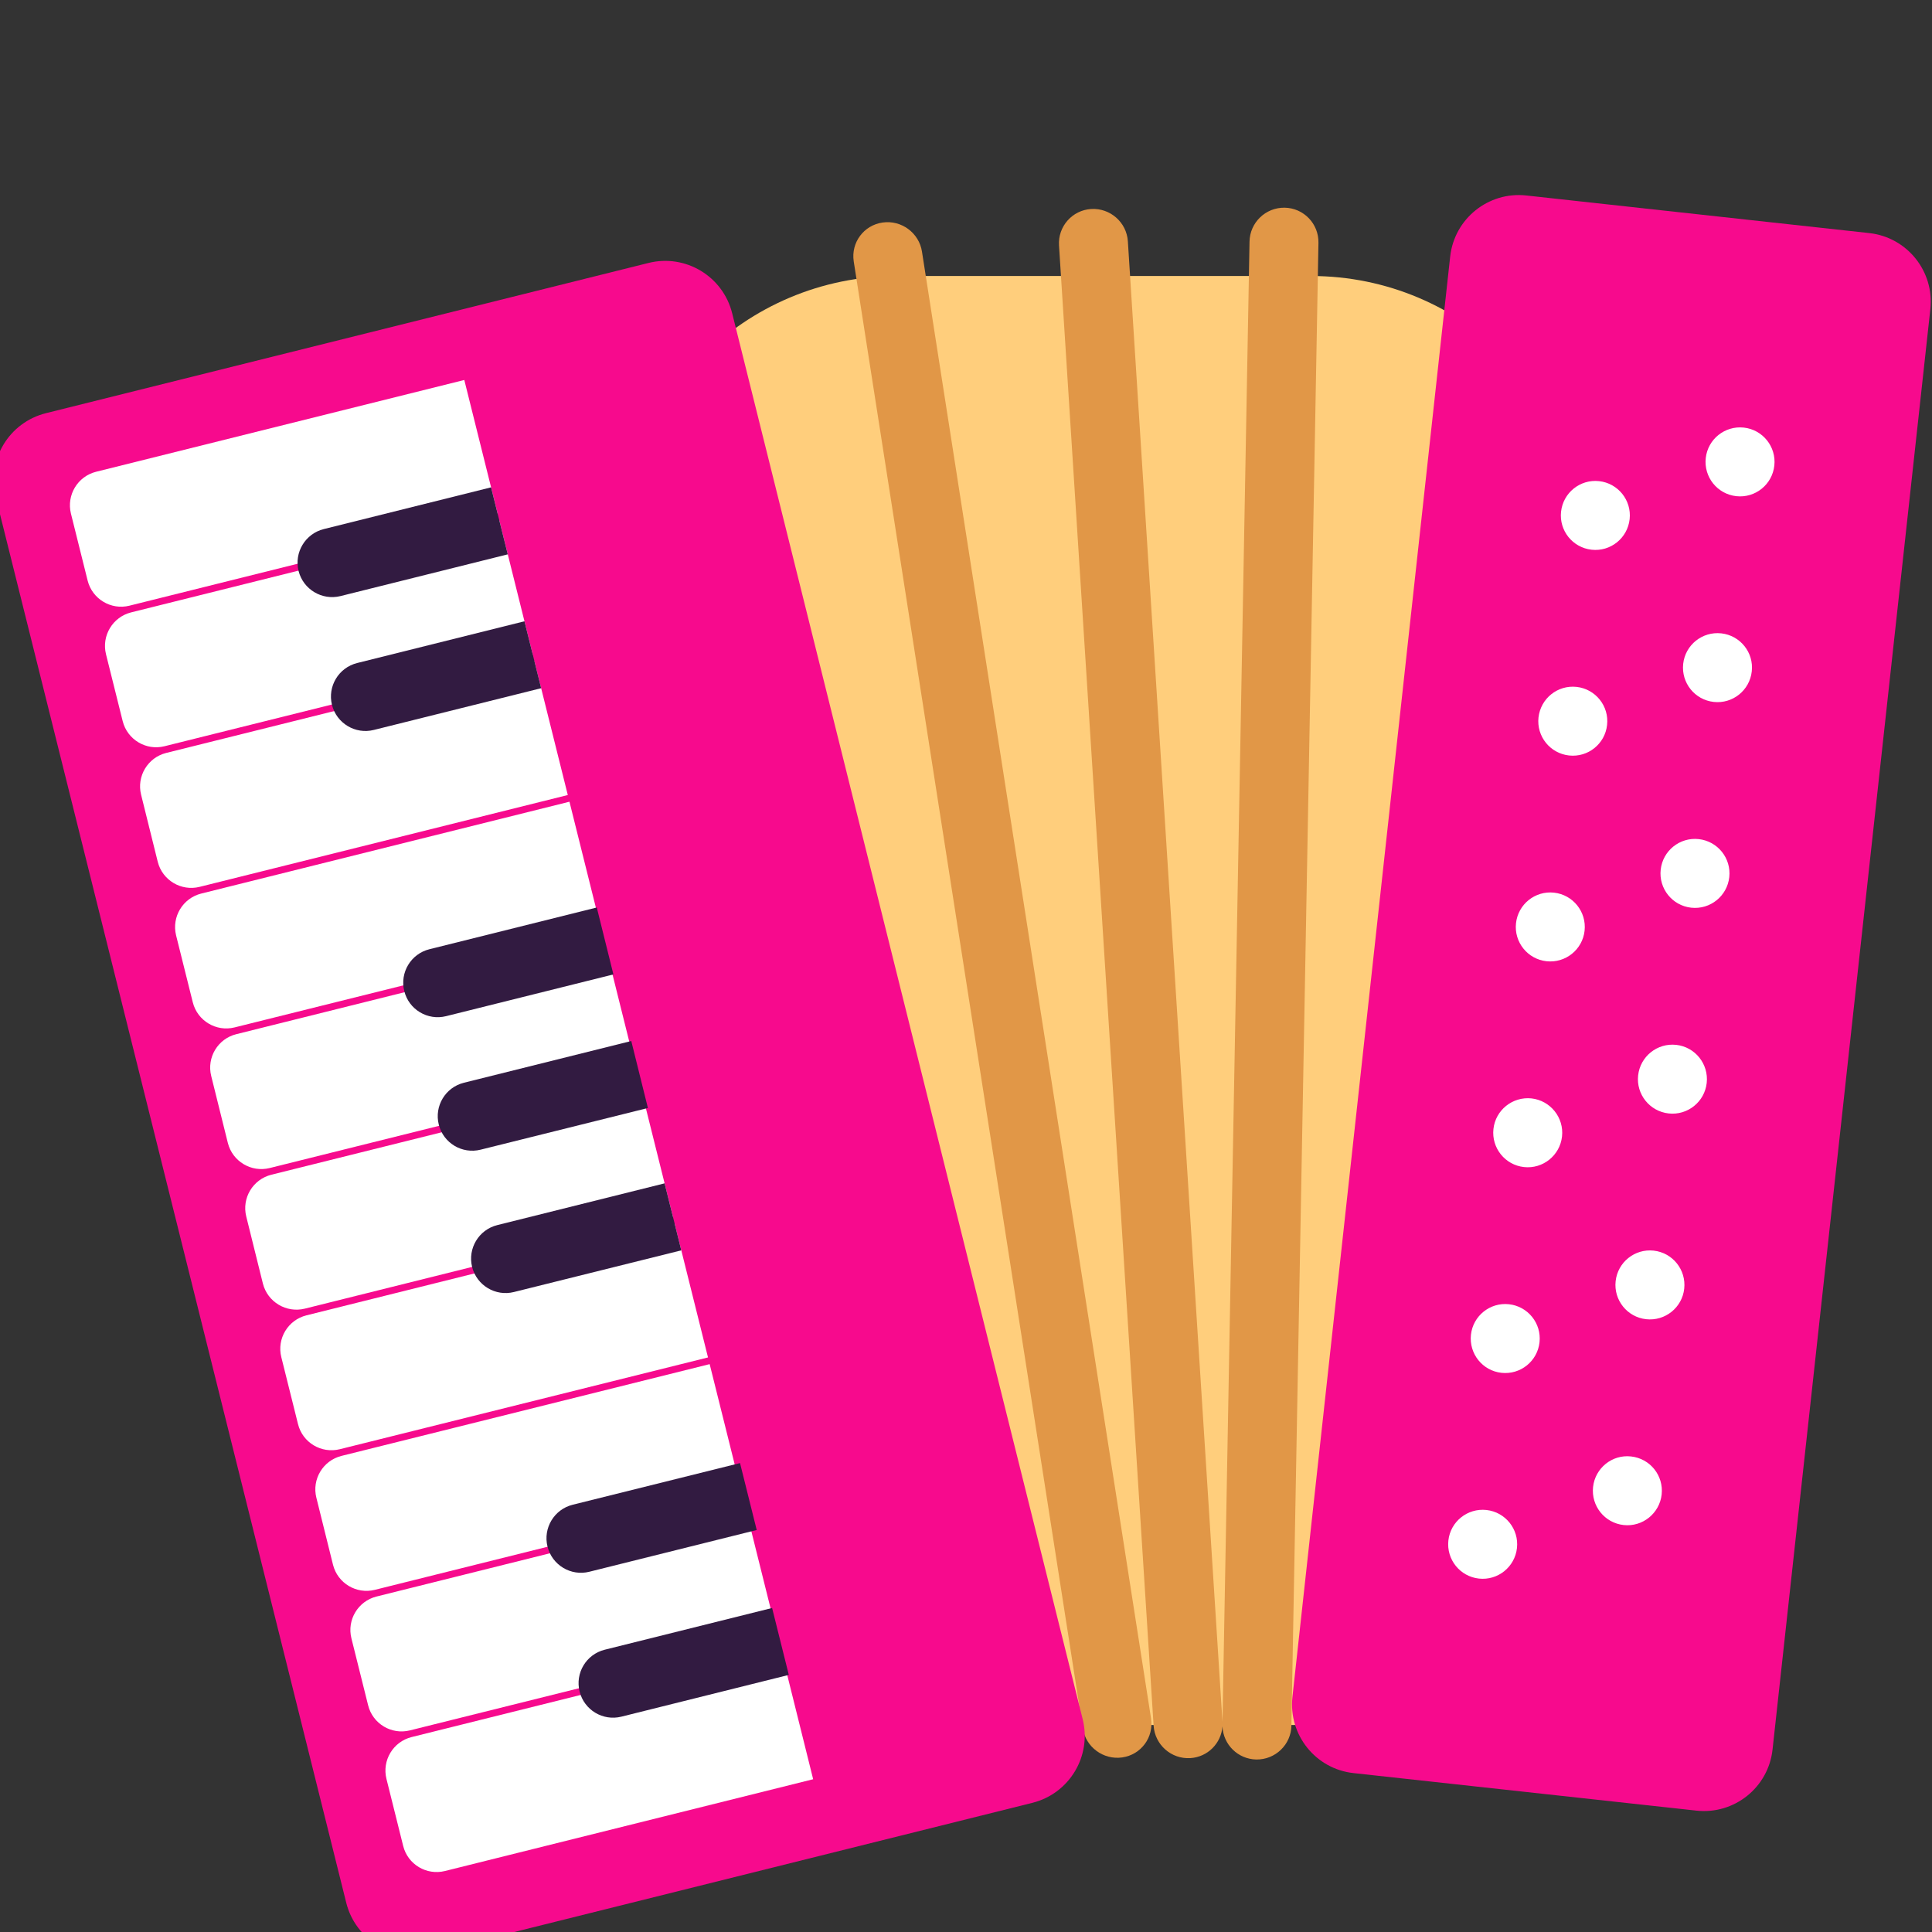 <svg viewBox="2 2 28 28" xmlns="http://www.w3.org/2000/svg">
<rect x="2" y="2" width="28" height="28" fill="#333333" stroke="none"/>
<path d="M11 10C11 7.791 12.791 6 15 6H21C23.209 6 25 7.791 25 10V23C25 25.209 23.209 27 21 27H15C12.791 27 11 25.209 11 23V10Z" fill="#FFCE7C"/>
<path d="M20.109 5.502C20.114 5.226 20.341 5.006 20.618 5.01C20.894 5.015 21.113 5.242 21.108 5.519L20.716 27.008C20.712 27.284 20.484 27.504 20.207 27.5C19.941 27.495 19.727 27.283 19.717 27.02C19.699 27.265 19.503 27.465 19.25 27.48C18.974 27.496 18.737 27.286 18.719 27.01L17.348 5.557C17.331 5.282 17.54 5.045 17.815 5.029C18.091 5.013 18.329 5.223 18.346 5.499L19.717 26.952L19.717 26.954L20.109 5.502Z" fill="#E19747"/>
<path d="M14.791 5.225C14.518 5.264 14.331 5.516 14.373 5.789L17.693 27.048C17.735 27.32 17.991 27.509 18.264 27.47C18.537 27.431 18.724 27.179 18.682 26.906L15.362 5.647C15.32 5.375 15.064 5.186 14.791 5.225Z" fill="#E19747"/>
<path d="M1.937 9.2C1.804 8.664 2.13 8.122 2.666 7.988L11.398 5.811C11.934 5.677 12.477 6.003 12.611 6.539L17.691 26.915C17.825 27.451 17.498 27.994 16.962 28.128L8.23 30.305C7.694 30.438 7.151 30.112 7.018 29.576L1.937 9.2Z" fill="#F70A8D"/>
<path d="M3.393 8.837C3.125 8.904 2.962 9.175 3.028 9.443L3.27 10.414C3.337 10.681 3.608 10.845 3.876 10.778L9.213 9.447L8.729 7.507L3.393 8.837ZM3.901 10.875C3.633 10.942 3.47 11.213 3.536 11.481L3.778 12.451C3.845 12.719 4.117 12.882 4.384 12.815L9.721 11.485L9.237 9.544L3.901 10.875ZM4.045 13.518C3.978 13.251 4.141 12.979 4.409 12.912L9.745 11.582L10.229 13.522L4.893 14.853C4.625 14.92 4.353 14.757 4.286 14.489L4.045 13.518ZM4.917 14.95C4.649 15.017 4.486 15.288 4.552 15.556L4.794 16.526C4.861 16.794 5.133 16.957 5.4 16.89L10.737 15.56L10.253 13.619L4.917 14.95ZM5.061 17.594C4.994 17.326 5.157 17.054 5.425 16.988L10.761 15.657L11.245 17.598L5.909 18.928C5.641 18.995 5.369 18.832 5.302 18.564L5.061 17.594ZM5.933 19.025C5.665 19.092 5.502 19.363 5.569 19.631L5.81 20.602C5.877 20.869 6.149 21.032 6.417 20.966L11.753 19.635L11.269 17.695L5.933 19.025ZM6.077 21.669C6.01 21.401 6.173 21.13 6.441 21.063L11.777 19.732L12.261 21.673L6.925 23.003C6.657 23.07 6.385 22.907 6.319 22.639L6.077 21.669ZM6.949 23.1C6.681 23.167 6.518 23.439 6.585 23.706L6.826 24.677C6.893 24.945 7.165 25.108 7.433 25.041L12.769 23.71L12.285 21.77L6.949 23.1ZM7.093 25.744C7.026 25.476 7.189 25.205 7.457 25.138L12.793 23.807L13.277 25.748L7.941 27.078C7.673 27.145 7.401 26.982 7.335 26.714L7.093 25.744ZM7.965 27.175C7.697 27.242 7.534 27.514 7.601 27.782L7.843 28.752C7.909 29.02 8.181 29.183 8.449 29.116L13.785 27.786L13.302 25.845L7.965 27.175Z" fill="white"/>
<path d="M6.327 10.274C6.261 10.007 6.424 9.735 6.692 9.668L9.117 9.063L9.359 10.034L6.934 10.639C6.666 10.705 6.394 10.542 6.327 10.274ZM6.811 12.215C6.745 11.947 6.908 11.676 7.176 11.609L9.601 11.004L9.843 11.974L7.417 12.579C7.15 12.646 6.878 12.483 6.811 12.215ZM8.223 15.757C7.955 15.824 7.792 16.095 7.859 16.363C7.925 16.631 8.197 16.794 8.465 16.727L10.89 16.122L10.649 15.152L8.223 15.757ZM8.359 18.298C8.292 18.03 8.455 17.759 8.723 17.692L11.149 17.087L11.39 18.058L8.965 18.662C8.697 18.729 8.425 18.566 8.359 18.298ZM9.207 19.755C8.939 19.822 8.776 20.093 8.842 20.361C8.909 20.629 9.181 20.792 9.448 20.725L11.874 20.121L11.632 19.15L9.207 19.755ZM9.935 24.415C9.868 24.147 10.031 23.875 10.299 23.808L12.725 23.204L12.967 24.174L10.541 24.779C10.273 24.846 10.002 24.683 9.935 24.415ZM10.764 25.909C10.496 25.976 10.333 26.247 10.4 26.515C10.467 26.783 10.738 26.946 11.006 26.879L13.432 26.274L13.19 25.304L10.764 25.909Z" fill="#321B41"/>
<path d="M23.017 5.719C23.077 5.17 23.571 4.773 24.12 4.833L29.09 5.378C29.639 5.438 30.036 5.932 29.976 6.481L27.689 27.356C27.629 27.905 27.135 28.301 26.586 28.241L21.616 27.697C21.067 27.637 20.671 27.143 20.731 26.594L23.017 5.719Z" fill="#F70A8D"/>
<path d="M27.164 9.191C27.438 9.221 27.685 9.023 27.715 8.748C27.745 8.474 27.547 8.227 27.273 8.197C26.998 8.167 26.751 8.365 26.721 8.639C26.691 8.914 26.889 9.161 27.164 9.191ZM25.067 9.967C25.341 9.997 25.588 9.799 25.618 9.524C25.648 9.25 25.45 9.003 25.175 8.973C24.901 8.943 24.654 9.141 24.624 9.416C24.594 9.69 24.792 9.937 25.067 9.967ZM24.74 12.949C25.015 12.979 25.261 12.781 25.291 12.507C25.322 12.232 25.123 11.985 24.849 11.955C24.574 11.925 24.328 12.123 24.297 12.398C24.267 12.672 24.465 12.919 24.74 12.949ZM24.638 18.471C24.608 18.745 24.361 18.944 24.087 18.914C23.812 18.884 23.614 18.637 23.644 18.362C23.674 18.088 23.921 17.89 24.196 17.919C24.47 17.95 24.668 18.197 24.638 18.471ZM23.76 21.896C24.035 21.926 24.282 21.728 24.312 21.453C24.342 21.179 24.144 20.932 23.869 20.902C23.595 20.872 23.348 21.07 23.318 21.344C23.288 21.619 23.486 21.866 23.76 21.896ZM23.434 24.878C23.708 24.908 23.955 24.71 23.985 24.435C24.015 24.161 23.817 23.914 23.543 23.884C23.268 23.854 23.021 24.052 22.991 24.326C22.961 24.601 23.159 24.848 23.434 24.878ZM24.965 15.489C24.935 15.763 24.688 15.961 24.413 15.931C24.139 15.901 23.941 15.654 23.971 15.38C24.001 15.105 24.248 14.907 24.522 14.937C24.797 14.967 24.995 15.214 24.965 15.489ZM26.082 23.659C26.052 23.933 25.805 24.132 25.531 24.102C25.256 24.072 25.058 23.825 25.088 23.55C25.118 23.276 25.365 23.077 25.639 23.108C25.914 23.138 26.112 23.384 26.082 23.659ZM25.857 21.119C26.132 21.149 26.379 20.951 26.409 20.677C26.439 20.402 26.241 20.155 25.966 20.125C25.692 20.095 25.445 20.293 25.415 20.568C25.385 20.842 25.583 21.089 25.857 21.119ZM26.735 17.695C26.705 17.969 26.458 18.167 26.184 18.137C25.909 18.107 25.711 17.86 25.741 17.586C25.771 17.311 26.018 17.113 26.293 17.143C26.567 17.173 26.765 17.42 26.735 17.695ZM26.51 15.155C26.785 15.185 27.032 14.987 27.062 14.712C27.092 14.438 26.894 14.191 26.619 14.161C26.345 14.131 26.098 14.329 26.068 14.604C26.038 14.878 26.236 15.125 26.51 15.155ZM27.388 11.73C27.358 12.005 27.111 12.203 26.837 12.173C26.562 12.143 26.364 11.896 26.394 11.621C26.424 11.347 26.671 11.149 26.946 11.179C27.22 11.209 27.419 11.456 27.388 11.73Z" fill="white"/>
</svg>
